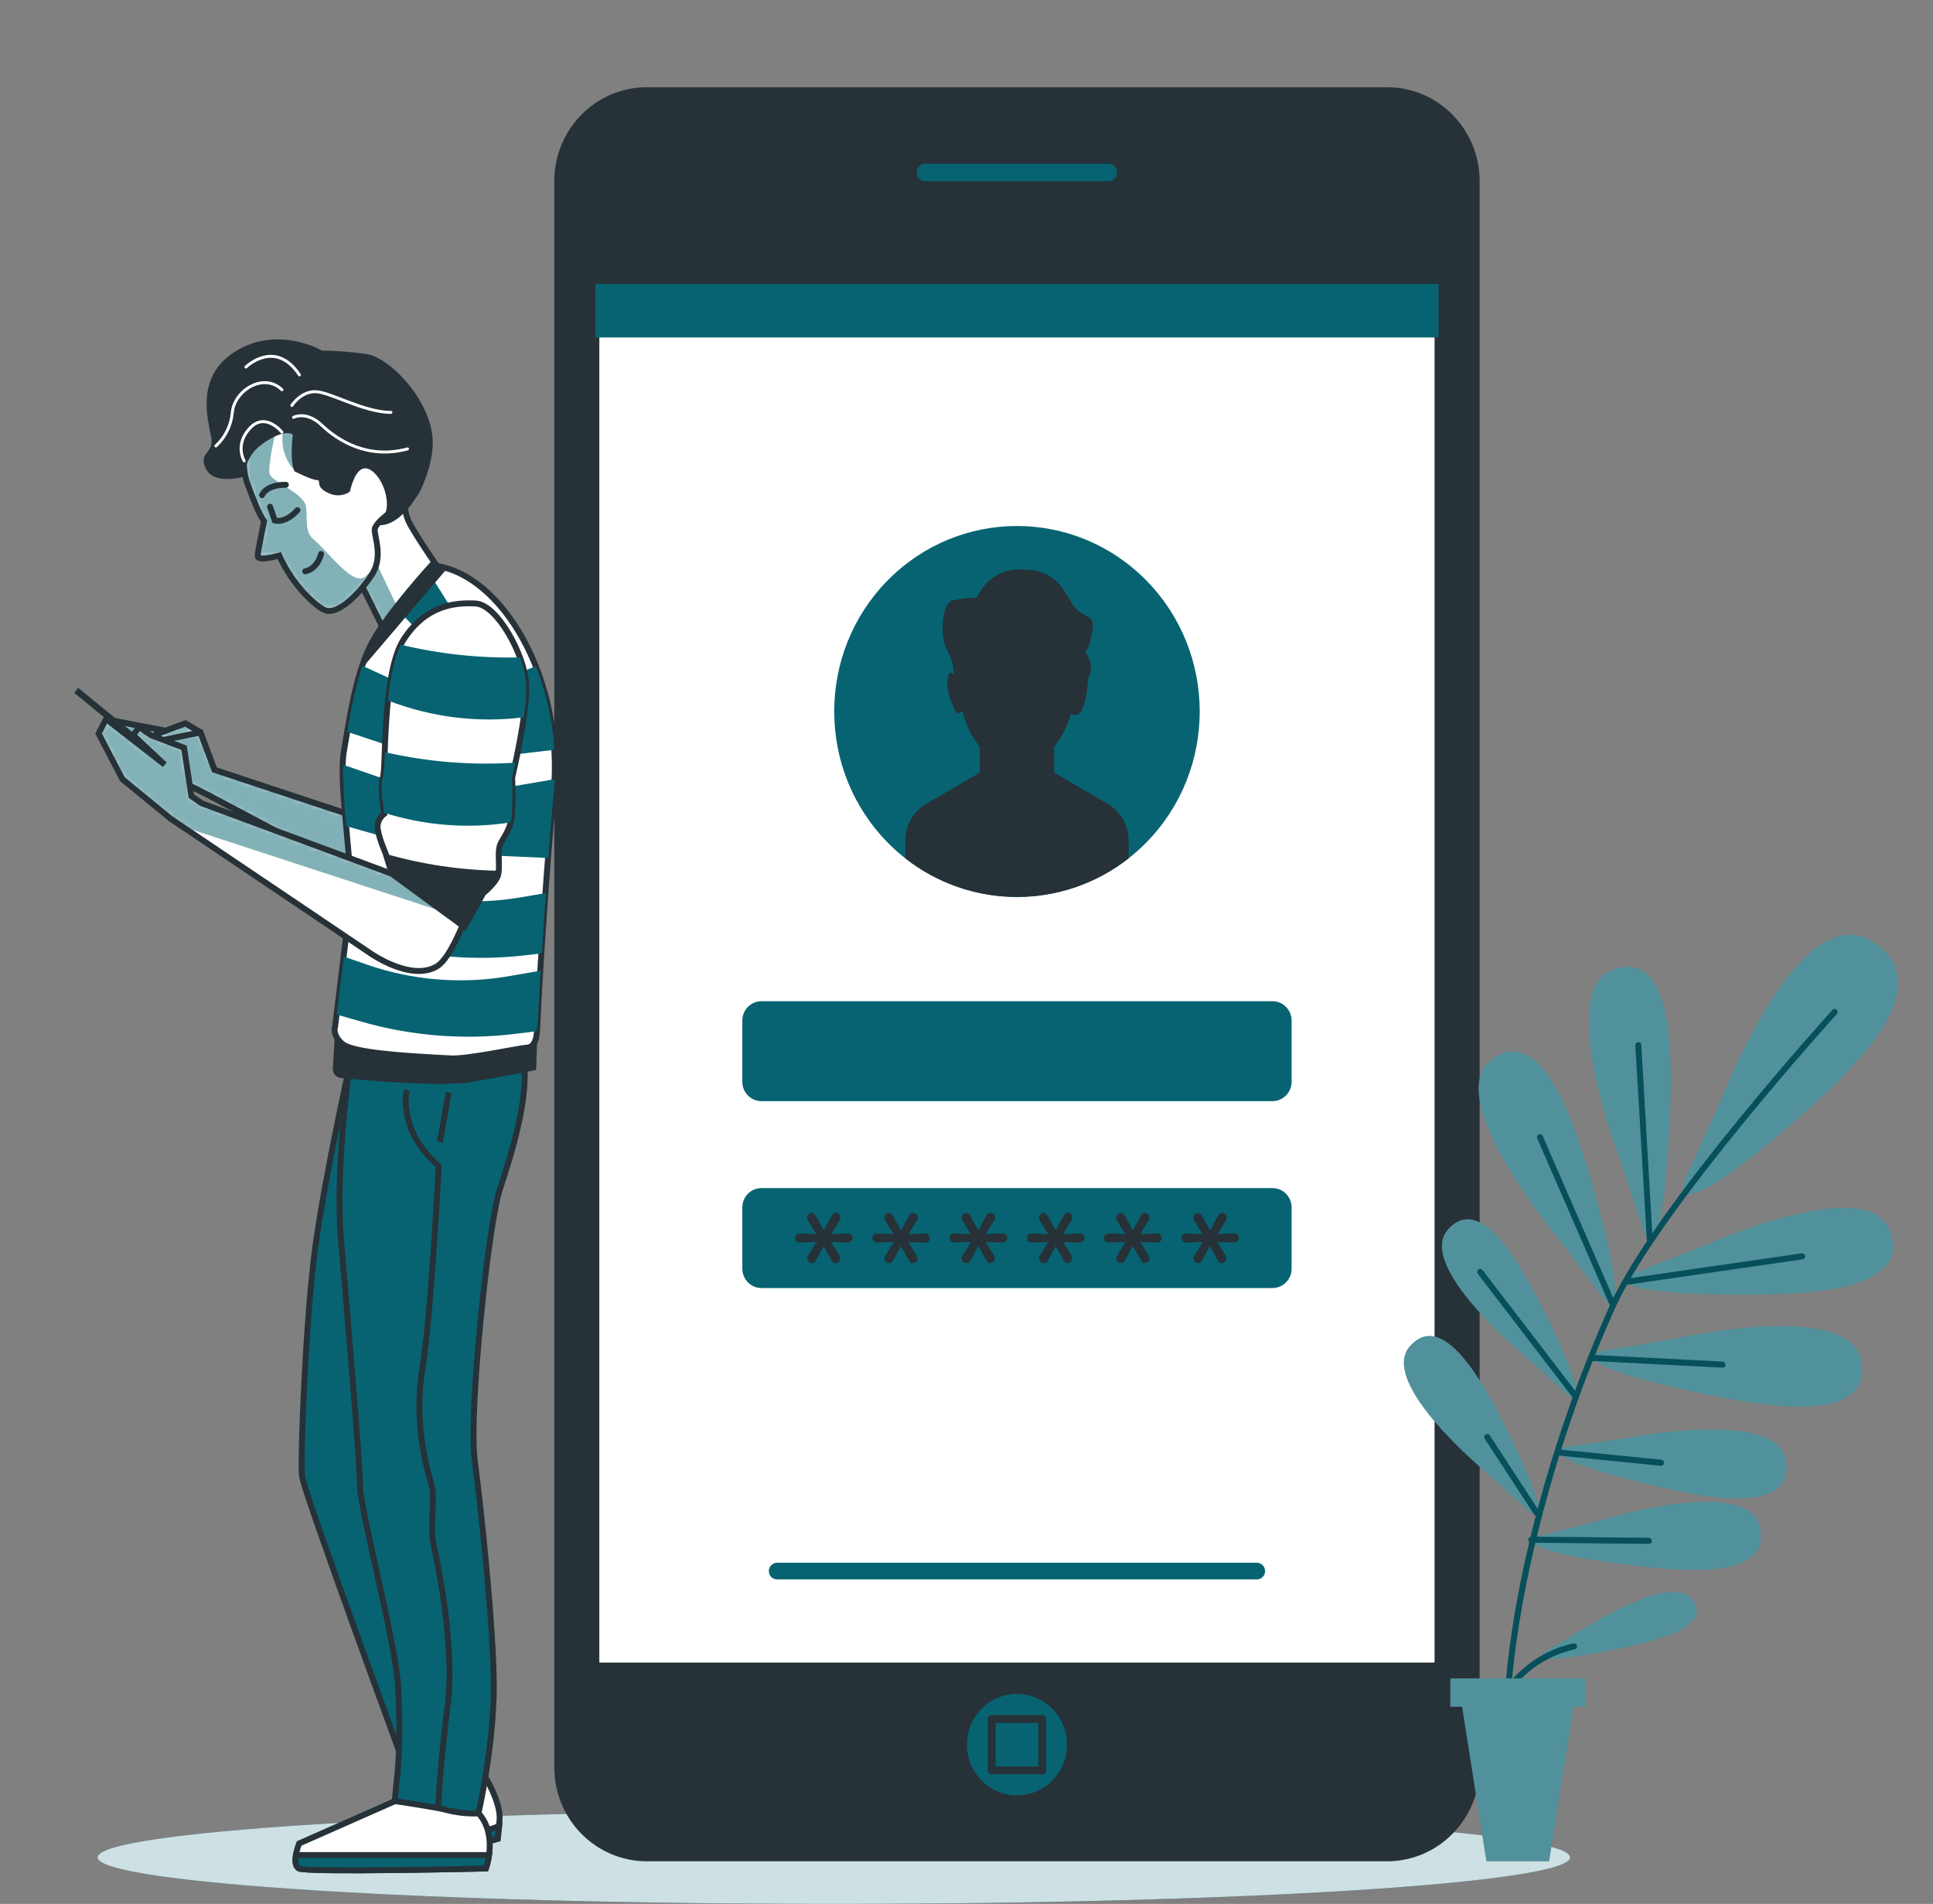 <svg width="328" height="323" viewBox="0 0 328 323" fill="none" xmlns="http://www.w3.org/2000/svg">
<rect x="0" y="0" width="328" height="323" fill="#808080" stroke="none"/>
<path d="M141.493 323C210.488 323 266.419 319.464 266.419 315.103C266.419 310.741 210.488 307.205 141.493 307.205C72.499 307.205 16.567 310.741 16.567 315.103C16.567 319.464 72.499 323 141.493 323Z" fill="#076372"/>
<path opacity="0.8" d="M141.493 323C210.488 323 266.419 319.464 266.419 315.103C266.419 310.741 210.488 307.205 141.493 307.205C72.499 307.205 16.567 310.741 16.567 315.103C16.567 319.464 72.499 323 141.493 323Z" fill="white"/>
<path d="M235.369 14.797H109.757C101.084 14.797 94.054 21.931 94.054 30.732V299.833C94.054 308.633 101.084 315.767 109.757 315.767H235.369C244.042 315.767 251.072 308.633 251.072 299.833V30.732C251.072 21.931 244.042 14.797 235.369 14.797Z" fill="#263238"/>
<path d="M244.09 47.847H101.028V282.718H244.09V47.847Z" fill="white" stroke="#263238" stroke-width="1.337" stroke-miterlimit="10"/>
<path d="M194.49 142.953C206.6 130.664 206.6 110.741 194.49 98.452C182.38 86.164 162.746 86.164 150.636 98.452C138.526 110.741 138.526 130.664 150.636 142.953C162.746 155.241 182.38 155.241 194.49 142.953Z" fill="#076372"/>
<path d="M213.274 267.948H131.86C131.677 267.949 131.495 267.913 131.325 267.843C131.156 267.773 131.002 267.669 130.872 267.538C130.742 267.407 130.639 267.251 130.568 267.079C130.498 266.907 130.462 266.723 130.462 266.537C130.461 266.351 130.496 266.166 130.566 265.993C130.636 265.821 130.739 265.664 130.869 265.532C130.999 265.4 131.153 265.295 131.324 265.225C131.494 265.154 131.676 265.118 131.86 265.119H213.274C213.458 265.119 213.639 265.155 213.808 265.227C213.977 265.298 214.131 265.403 214.26 265.535C214.389 265.667 214.491 265.823 214.561 265.995C214.63 266.167 214.665 266.352 214.664 266.537C214.664 266.912 214.518 267.27 214.257 267.535C213.997 267.799 213.643 267.948 213.274 267.948Z" fill="#076372"/>
<path d="M215.925 169.858H129.201C127.411 169.858 125.96 171.33 125.96 173.147V183.521C125.96 185.337 127.411 186.809 129.201 186.809H215.925C217.715 186.809 219.166 185.337 219.166 183.521V173.147C219.166 171.33 217.715 169.858 215.925 169.858Z" fill="#076372"/>
<path d="M215.925 201.562H129.201C127.411 201.562 125.96 203.035 125.96 204.851V215.225C125.96 217.041 127.411 218.514 129.201 218.514H215.925C217.715 218.514 219.166 217.041 219.166 215.225V204.851C219.166 203.035 217.715 201.562 215.925 201.562Z" fill="#076372"/>
<path d="M188.003 136.399L178.879 131.068V126.665C180.2 125.043 181.157 123.148 181.683 121.113C181.997 121.226 182.328 121.284 182.661 121.285C183.792 121.285 184.512 117.726 184.633 115.183C185.95 112.354 184.156 110.698 184.156 110.698C184.156 110.698 184.9 109.943 185.393 106.917C185.886 103.891 183.655 105.154 181.917 102.382C180.18 99.61 178.935 96.592 173.23 96.592C171.658 96.54 170.106 96.969 168.777 97.823C167.448 98.677 166.404 99.917 165.778 101.382C164.358 101.387 162.943 101.555 161.56 101.882C159.814 102.382 159.321 108.18 160.808 110.452C161.474 111.693 161.829 113.081 161.843 114.495C161.447 114.003 161.035 113.871 160.808 114.987C160.315 117.504 162.303 121.031 162.303 121.031L163.33 120.735C163.847 122.911 164.844 124.938 166.247 126.665V131.068L157.123 136.399C156.057 137.023 155.172 137.921 154.557 139.002C153.941 140.083 153.617 141.309 153.616 142.558V145.608C159.042 149.862 165.706 152.17 172.563 152.17C179.42 152.17 186.084 149.862 191.51 145.608V142.558C191.511 141.309 191.187 140.082 190.571 139.001C189.956 137.919 189.07 137.022 188.003 136.399Z" fill="#263238"/>
<path d="M137.768 214.298C137.558 214.295 137.358 214.21 137.21 214.061C137.13 213.988 137.067 213.9 137.024 213.801C136.981 213.702 136.959 213.595 136.959 213.487C136.962 213.339 137.004 213.194 137.081 213.068L138.535 210.706L135.699 210.797C135.592 210.803 135.485 210.787 135.384 210.749C135.284 210.711 135.193 210.652 135.117 210.575C134.985 210.425 134.912 210.231 134.912 210.03C134.912 209.829 134.985 209.635 135.117 209.485C135.191 209.405 135.282 209.344 135.382 209.304C135.483 209.264 135.591 209.248 135.699 209.255L138.495 209.362L137.056 207.008C136.978 206.88 136.936 206.732 136.935 206.581C136.934 206.473 136.956 206.366 136.999 206.267C137.043 206.168 137.106 206.08 137.186 206.007C137.334 205.858 137.534 205.773 137.743 205.77C137.881 205.771 138.016 205.811 138.132 205.887C138.247 205.962 138.34 206.069 138.398 206.196L139.78 208.73L141.146 206.212C141.21 206.078 141.31 205.964 141.434 205.883C141.558 205.802 141.701 205.757 141.849 205.753C141.951 205.754 142.052 205.776 142.145 205.818C142.238 205.861 142.322 205.922 142.39 205.999C142.539 206.155 142.62 206.365 142.617 206.581C142.616 206.722 142.58 206.861 142.511 206.983L141.049 209.362L143.885 209.255C143.993 209.248 144.101 209.264 144.201 209.304C144.302 209.344 144.393 209.405 144.467 209.485C144.605 209.63 144.681 209.824 144.677 210.026C144.677 210.229 144.602 210.425 144.467 210.575C144.391 210.652 144.3 210.711 144.2 210.749C144.099 210.787 143.992 210.803 143.885 210.797L141.033 210.706L142.455 213.044C142.535 213.174 142.577 213.325 142.576 213.478C142.576 213.696 142.491 213.904 142.339 214.058C142.188 214.212 141.982 214.298 141.768 214.298C141.629 214.297 141.494 214.254 141.38 214.175C141.265 214.096 141.175 213.985 141.121 213.856L139.772 211.395L138.43 213.856C138.371 213.984 138.277 214.094 138.16 214.172C138.043 214.25 137.907 214.294 137.768 214.298Z" fill="#263238"/>
<path d="M150.876 214.298C150.667 214.295 150.467 214.21 150.318 214.061C150.239 213.988 150.175 213.9 150.132 213.801C150.089 213.702 150.067 213.595 150.068 213.487C150.07 213.339 150.112 213.194 150.189 213.068L151.644 210.706L148.815 210.797C148.707 210.802 148.599 210.785 148.498 210.747C148.397 210.709 148.304 210.65 148.225 210.575C148.118 210.463 148.046 210.321 148.02 210.166C147.994 210.012 148.014 209.854 148.077 209.711C148.141 209.569 148.245 209.449 148.377 209.368C148.508 209.286 148.661 209.247 148.815 209.255L151.603 209.362L150.165 207.008C150.086 206.88 150.045 206.732 150.044 206.581C150.043 206.473 150.065 206.366 150.108 206.267C150.151 206.168 150.215 206.08 150.294 206.007C150.443 205.858 150.642 205.773 150.852 205.77C150.989 205.771 151.124 205.811 151.24 205.887C151.356 205.962 151.448 206.069 151.506 206.196L152.888 208.73L154.254 206.212C154.319 206.078 154.419 205.964 154.543 205.883C154.666 205.802 154.81 205.757 154.957 205.753C155.059 205.753 155.161 205.774 155.254 205.817C155.347 205.859 155.431 205.921 155.499 205.999C155.574 206.076 155.633 206.167 155.673 206.267C155.713 206.367 155.734 206.474 155.733 206.581C155.73 206.723 155.691 206.862 155.62 206.983L154.157 209.362L157.002 209.271C157.108 209.264 157.215 209.281 157.314 209.321C157.413 209.36 157.503 209.422 157.576 209.501C157.713 209.646 157.789 209.841 157.786 210.042C157.785 210.245 157.71 210.441 157.576 210.592C157.501 210.668 157.411 210.727 157.312 210.765C157.213 210.803 157.107 210.82 157.002 210.813L154.141 210.723L155.563 213.06C155.643 213.191 155.685 213.341 155.685 213.495C155.685 213.712 155.599 213.921 155.448 214.075C155.296 214.228 155.091 214.315 154.876 214.315C154.738 214.313 154.603 214.27 154.488 214.191C154.373 214.113 154.283 214.002 154.23 213.872L152.88 211.412L151.539 213.872C151.477 213.998 151.383 214.104 151.266 214.179C151.149 214.254 151.014 214.295 150.876 214.298Z" fill="#263238"/>
<path d="M163.992 214.298C163.78 214.298 163.577 214.212 163.427 214.061C163.347 213.988 163.284 213.9 163.241 213.801C163.197 213.702 163.175 213.595 163.176 213.487C163.179 213.339 163.221 213.194 163.297 213.068L164.752 210.706L161.924 210.797C161.771 210.803 161.621 210.763 161.491 210.682C161.361 210.601 161.258 210.482 161.194 210.342C161.131 210.201 161.111 210.044 161.135 209.892C161.16 209.739 161.229 209.597 161.334 209.485C161.41 209.406 161.502 209.344 161.604 209.305C161.706 209.265 161.815 209.248 161.924 209.255L164.712 209.362L163.273 207.008C163.195 206.88 163.153 206.732 163.152 206.581C163.155 206.474 163.178 206.368 163.221 206.269C163.264 206.171 163.326 206.082 163.402 206.007C163.553 205.856 163.756 205.771 163.968 205.77C164.105 205.772 164.237 205.813 164.352 205.889C164.466 205.964 164.557 206.071 164.615 206.196L165.997 208.73L167.363 206.212C167.427 206.078 167.527 205.964 167.651 205.883C167.775 205.802 167.918 205.757 168.066 205.753C168.168 205.753 168.269 205.774 168.363 205.817C168.456 205.859 168.539 205.921 168.607 205.999C168.682 206.076 168.741 206.167 168.781 206.267C168.822 206.367 168.842 206.474 168.841 206.581C168.839 206.723 168.8 206.862 168.728 206.983L167.266 209.362L170.11 209.255C170.215 209.244 170.32 209.257 170.42 209.291C170.52 209.325 170.611 209.381 170.687 209.454C170.764 209.527 170.824 209.616 170.864 209.714C170.904 209.813 170.922 209.919 170.918 210.026C170.92 210.228 170.848 210.424 170.716 210.575C170.64 210.652 170.549 210.711 170.449 210.749C170.348 210.787 170.241 210.803 170.135 210.797L167.282 210.706L168.696 213.044C168.776 213.174 168.818 213.325 168.817 213.478C168.815 213.586 168.791 213.692 168.748 213.791C168.705 213.889 168.644 213.978 168.567 214.052C168.496 214.129 168.411 214.191 168.317 214.233C168.222 214.275 168.12 214.297 168.017 214.298C167.88 214.296 167.746 214.253 167.632 214.174C167.519 214.095 167.431 213.985 167.379 213.856L166.021 211.395L164.679 213.856C164.619 213.989 164.522 214.101 164.4 214.18C164.278 214.258 164.137 214.299 163.992 214.298Z" fill="#263238"/>
<path d="M177.101 214.298C176.889 214.298 176.686 214.212 176.535 214.061C176.383 213.909 176.296 213.703 176.293 213.487C176.29 213.339 176.329 213.194 176.406 213.068L177.861 210.706L175.032 210.797C174.924 210.802 174.816 210.785 174.715 210.747C174.614 210.709 174.521 210.65 174.442 210.575C174.31 210.425 174.237 210.231 174.237 210.03C174.237 209.829 174.31 209.635 174.442 209.485C174.52 209.408 174.613 209.348 174.714 209.309C174.815 209.269 174.923 209.251 175.032 209.255L177.828 209.362L176.398 207.008C176.32 206.88 176.278 206.732 176.277 206.581C176.279 206.474 176.303 206.368 176.346 206.269C176.389 206.171 176.45 206.082 176.527 206.007C176.678 205.856 176.881 205.771 177.093 205.77C177.23 205.771 177.365 205.811 177.481 205.887C177.597 205.962 177.689 206.069 177.747 206.196L179.121 208.73L180.487 206.212C180.552 206.078 180.652 205.964 180.776 205.883C180.899 205.802 181.043 205.757 181.19 205.753C181.292 205.753 181.394 205.774 181.487 205.817C181.58 205.859 181.664 205.921 181.732 205.999C181.807 206.076 181.866 206.167 181.906 206.267C181.946 206.367 181.967 206.474 181.966 206.581C181.963 206.723 181.924 206.862 181.853 206.983L180.39 209.362L183.235 209.255C183.339 209.244 183.445 209.257 183.545 209.291C183.644 209.325 183.735 209.381 183.812 209.454C183.888 209.527 183.949 209.616 183.989 209.714C184.028 209.813 184.047 209.919 184.043 210.026C184.045 210.228 183.973 210.424 183.841 210.575C183.765 210.652 183.674 210.711 183.573 210.749C183.473 210.787 183.366 210.803 183.259 210.797L180.406 210.706L181.821 213.044C181.9 213.174 181.942 213.325 181.942 213.478C181.943 213.587 181.921 213.694 181.877 213.793C181.834 213.892 181.771 213.98 181.691 214.052C181.621 214.129 181.536 214.191 181.441 214.233C181.347 214.275 181.245 214.297 181.142 214.298C181.004 214.296 180.871 214.253 180.757 214.174C180.644 214.095 180.555 213.985 180.503 213.856L179.146 211.395L177.804 213.856C177.742 213.991 177.643 214.105 177.518 214.184C177.393 214.263 177.248 214.303 177.101 214.298Z" fill="#263238"/>
<path d="M190.209 214.298C189.997 214.298 189.794 214.212 189.644 214.061C189.519 213.932 189.439 213.765 189.417 213.585C189.395 213.406 189.432 213.224 189.522 213.068L190.969 210.706L188.14 210.797C188.033 210.802 187.925 210.785 187.823 210.747C187.722 210.709 187.629 210.65 187.551 210.575C187.419 210.425 187.346 210.231 187.346 210.03C187.346 209.829 187.419 209.635 187.551 209.485C187.629 209.408 187.721 209.348 187.822 209.309C187.924 209.269 188.032 209.251 188.14 209.255L190.937 209.362L189.498 207.008C189.42 206.88 189.378 206.732 189.377 206.581C189.38 206.365 189.467 206.159 189.619 206.007C189.77 205.856 189.973 205.771 190.185 205.77C190.323 205.771 190.457 205.811 190.573 205.887C190.689 205.962 190.782 206.069 190.84 206.196L192.214 208.73L193.579 206.212C193.644 206.078 193.744 205.964 193.868 205.883C193.992 205.802 194.135 205.757 194.283 205.753C194.386 205.753 194.488 205.774 194.583 205.817C194.678 205.859 194.763 205.921 194.832 205.999C194.98 206.155 195.062 206.365 195.058 206.581C195.055 206.723 195.017 206.862 194.945 206.983L193.482 209.362L196.327 209.255C196.432 209.244 196.537 209.257 196.637 209.291C196.736 209.325 196.828 209.381 196.904 209.454C196.981 209.527 197.041 209.616 197.081 209.714C197.121 209.813 197.139 209.919 197.135 210.026C197.137 210.228 197.065 210.424 196.933 210.575C196.857 210.652 196.766 210.711 196.666 210.749C196.565 210.787 196.458 210.803 196.351 210.797L193.499 210.706L194.913 213.044C194.993 213.174 195.035 213.325 195.034 213.478C195.035 213.587 195.013 213.694 194.97 213.793C194.927 213.892 194.863 213.98 194.784 214.052C194.713 214.129 194.628 214.191 194.534 214.233C194.439 214.275 194.337 214.297 194.234 214.298C194.097 214.296 193.963 214.253 193.849 214.174C193.736 214.095 193.648 213.985 193.596 213.856L192.238 211.395L190.896 213.856C190.836 213.989 190.739 214.101 190.617 214.18C190.495 214.258 190.354 214.299 190.209 214.298Z" fill="#263238"/>
<path d="M203.318 214.298C203.109 214.295 202.909 214.21 202.76 214.061C202.681 213.988 202.617 213.9 202.574 213.801C202.531 213.702 202.509 213.595 202.51 213.487C202.512 213.339 202.554 213.194 202.631 213.068L204.077 210.706L201.249 210.797C201.145 210.805 201.04 210.791 200.942 210.755C200.844 210.72 200.753 210.664 200.677 210.592C200.601 210.519 200.541 210.432 200.5 210.334C200.46 210.237 200.439 210.132 200.441 210.026C200.44 209.925 200.459 209.826 200.497 209.733C200.534 209.64 200.589 209.556 200.659 209.485C200.733 209.405 200.824 209.344 200.925 209.304C201.025 209.264 201.133 209.248 201.241 209.255L204.037 209.362L202.598 207.008C202.52 206.88 202.478 206.732 202.477 206.581C202.48 206.365 202.567 206.159 202.72 206.007C202.87 205.856 203.073 205.771 203.285 205.77C203.423 205.771 203.558 205.811 203.674 205.887C203.79 205.962 203.882 206.069 203.94 206.196L205.314 208.73L206.688 206.212C206.752 206.079 206.85 205.966 206.973 205.885C207.095 205.805 207.237 205.759 207.383 205.753C207.486 205.753 207.589 205.774 207.683 205.817C207.778 205.859 207.863 205.921 207.932 205.999C208.081 206.155 208.162 206.365 208.159 206.581C208.158 206.722 208.122 206.861 208.054 206.983L206.591 209.362L209.427 209.255C209.535 209.248 209.643 209.264 209.744 209.304C209.844 209.344 209.935 209.405 210.009 209.485C210.147 209.63 210.223 209.824 210.219 210.026C210.219 210.229 210.144 210.425 210.009 210.575C209.933 210.652 209.842 210.711 209.742 210.749C209.641 210.787 209.534 210.803 209.427 210.797L206.575 210.706L207.989 213.044C208.069 213.174 208.111 213.325 208.11 213.478C208.107 213.695 208.02 213.901 207.868 214.052C207.72 214.205 207.52 214.293 207.31 214.298C207.173 214.296 207.039 214.253 206.925 214.174C206.812 214.095 206.724 213.985 206.672 213.856L205.314 211.395L203.972 213.856C203.914 213.984 203.822 214.093 203.707 214.171C203.591 214.249 203.457 214.293 203.318 214.298Z" fill="#263238"/>
<g style="mix-blend-mode:multiply">
<path d="M244.09 48.158H101.028V57.253H244.09V48.158Z" fill="#076372"/>
</g>
<path d="M188.116 31.404H157.002C156.44 31.404 155.902 31.178 155.505 30.775C155.108 30.372 154.885 29.825 154.885 29.255C154.885 28.686 155.108 28.139 155.505 27.736C155.902 27.333 156.44 27.107 157.002 27.107H188.116C188.678 27.107 189.216 27.333 189.613 27.736C190.011 28.139 190.234 28.686 190.234 29.255C190.234 29.825 190.011 30.372 189.613 30.775C189.216 31.178 188.678 31.404 188.116 31.404Z" fill="#076372" stroke="#263238" stroke-width="1.337" stroke-linecap="round" stroke-linejoin="round"/>
<path d="M181.045 295.987C181.046 294.283 180.55 292.617 179.618 291.2C178.686 289.782 177.361 288.677 175.81 288.025C174.259 287.372 172.552 287.201 170.906 287.533C169.259 287.865 167.746 288.685 166.559 289.89C165.371 291.094 164.563 292.629 164.236 294.301C163.909 295.972 164.078 297.704 164.721 299.277C165.364 300.851 166.453 302.196 167.85 303.141C169.246 304.087 170.888 304.591 172.567 304.589C174.815 304.587 176.97 303.68 178.559 302.067C180.149 300.454 181.043 298.267 181.045 295.987Z" fill="#076372"/>
<path d="M176.867 291.624H168.268V300.349H176.867V291.624Z" fill="#076372" stroke="#263238" stroke-width="1.337" stroke-linecap="round" stroke-linejoin="round"/>
<path d="M274.994 196.97C274.994 196.97 263.728 167.923 273.757 164.47C284.199 160.87 283.738 180.052 283.334 189.401C282.486 209.378 280.312 213.093 278.687 208.213L274.994 196.97ZM271.608 219.629C274.703 223.729 275.576 219.481 269.991 200.3C267.373 191.279 261.683 173.032 252.955 179.88C244.575 186.44 264.52 210.223 264.52 210.223L271.608 219.629ZM265.627 236.277C268.577 238.934 268.634 235.579 261.627 221.728C258.338 215.241 251.379 202.112 245.682 208.607C240.21 214.872 258.855 230.101 258.855 230.101L265.627 236.277ZM259.162 256.073C262.112 258.739 262.168 255.376 255.162 241.533C251.872 235.046 244.914 221.909 239.216 228.412C233.778 234.694 252.365 249.923 252.365 249.923L259.162 256.073ZM277.831 215.775C273.111 217.644 276.861 219.678 296.572 219.621C305.817 219.621 324.696 219.194 320.671 208.771C316.816 198.758 288.741 211.51 288.741 211.51L277.831 215.775ZM272.456 229.093C267.462 229.97 270.743 232.726 290.074 236.646C299.134 238.491 317.713 241.894 315.814 230.905C313.996 220.31 283.981 227.149 283.981 227.149L272.456 229.093ZM266.444 245.355C262.193 245.978 264.908 248.381 281.16 252.153C288.781 253.925 304.419 257.246 303.061 247.872C301.768 238.852 276.23 243.952 276.23 243.952L266.444 245.355ZM261.877 260.42C257.715 261.494 260.665 263.593 277.232 265.594C284.991 266.529 300.887 268.153 298.568 258.976C296.329 250.169 271.47 257.968 271.47 257.968L261.877 260.42ZM286.235 199.43C283.811 204.941 288.846 204.105 305.963 188.95C313.98 181.84 330.062 166.963 317.326 159.558C305.098 152.44 291.949 186.785 291.949 186.785L286.235 199.43ZM262.508 280.044C259.946 281.561 262.459 282.152 274.21 279.774C279.722 278.666 290.931 276.206 287.141 271.351C283.472 266.677 268.44 276.518 268.44 276.518L262.508 280.044Z" fill="#076372"/>
<path opacity="0.3" d="M274.994 196.97C274.994 196.97 263.728 167.923 273.757 164.47C284.199 160.87 283.738 180.052 283.334 189.401C282.486 209.378 280.312 213.093 278.687 208.213L274.994 196.97ZM271.608 219.629C274.703 223.729 275.576 219.481 269.991 200.3C267.373 191.279 261.683 173.032 252.955 179.88C244.575 186.44 264.52 210.223 264.52 210.223L271.608 219.629ZM265.627 236.277C268.577 238.934 268.634 235.579 261.627 221.728C258.338 215.241 251.379 202.112 245.682 208.607C240.21 214.872 258.855 230.101 258.855 230.101L265.627 236.277ZM259.162 256.073C262.112 258.739 262.168 255.376 255.162 241.533C251.872 235.046 244.914 221.909 239.216 228.412C233.778 234.694 252.365 249.923 252.365 249.923L259.162 256.073ZM277.831 215.775C273.111 217.644 276.861 219.678 296.572 219.621C305.817 219.621 324.696 219.194 320.671 208.771C316.816 198.758 288.741 211.51 288.741 211.51L277.831 215.775ZM272.456 229.093C267.462 229.97 270.743 232.726 290.074 236.646C299.134 238.491 317.713 241.894 315.814 230.905C313.996 220.31 283.981 227.149 283.981 227.149L272.456 229.093ZM266.444 245.355C262.193 245.978 264.908 248.381 281.16 252.153C288.781 253.925 304.419 257.246 303.061 247.872C301.768 238.852 276.23 243.952 276.23 243.952L266.444 245.355ZM261.877 260.42C257.715 261.494 260.665 263.593 277.232 265.594C284.991 266.529 300.887 268.153 298.568 258.976C296.329 250.169 271.47 257.968 271.47 257.968L261.877 260.42ZM286.235 199.43C283.811 204.941 288.846 204.105 305.963 188.95C313.98 181.84 330.062 166.963 317.326 159.558C305.098 152.44 291.949 186.785 291.949 186.785L286.235 199.43ZM262.508 280.044C259.946 281.561 262.459 282.152 274.21 279.774C279.722 278.666 290.931 276.206 287.141 271.351C283.472 266.677 268.44 276.518 268.44 276.518L262.508 280.044Z" fill="white"/>
<path d="M279.964 210.493L278 177.337L279.964 210.493ZM273.749 221.433L261.336 192.919L273.749 221.433ZM305.785 213.142L276.036 217.472L305.785 213.142ZM267.316 236.801L251.21 215.832L267.316 236.801ZM270.145 230.372L292.337 231.504L270.145 230.372ZM264.892 246.454L281.863 248.159L264.892 246.454ZM260.794 256.672L252.365 243.805L260.794 256.672ZM259.825 261.215L279.778 261.404L259.825 261.215ZM255.784 299.201C255.917 299.191 256.042 299.127 256.129 299.024C256.217 298.921 256.261 298.788 256.252 298.652C254.984 279.314 262.354 247.643 274.178 221.646C281.734 205.031 311.353 172.376 311.668 172.048C311.764 171.951 311.817 171.82 311.817 171.683C311.817 171.546 311.764 171.415 311.668 171.318C311.622 171.27 311.566 171.233 311.505 171.207C311.444 171.181 311.379 171.168 311.313 171.168C311.247 171.168 311.181 171.181 311.12 171.207C311.059 171.233 311.004 171.27 310.957 171.318C310.658 171.646 280.918 204.425 273.297 221.187C261.255 247.815 253.982 278.912 255.275 298.717C255.285 298.848 255.342 298.97 255.437 299.06C255.531 299.149 255.655 299.2 255.784 299.201ZM279.956 211.002C280.09 210.993 280.215 210.932 280.304 210.83C280.393 210.729 280.439 210.596 280.433 210.46L278.501 177.288C278.498 177.221 278.482 177.154 278.453 177.093C278.425 177.032 278.384 176.978 278.335 176.933C278.285 176.888 278.227 176.853 278.164 176.831C278.101 176.809 278.034 176.8 277.968 176.804C277.834 176.813 277.709 176.874 277.62 176.976C277.531 177.077 277.484 177.21 277.491 177.346L279.455 210.501C279.461 210.632 279.517 210.755 279.61 210.845C279.703 210.935 279.827 210.985 279.956 210.985V211.002ZM273.927 221.901C274.048 221.845 274.143 221.743 274.191 221.618C274.24 221.492 274.238 221.352 274.186 221.228L261.764 192.714C261.711 192.59 261.611 192.493 261.486 192.443C261.362 192.394 261.224 192.397 261.101 192.451C260.979 192.506 260.883 192.607 260.835 192.733C260.786 192.859 260.789 193 260.843 193.124L273.256 221.638C273.295 221.73 273.359 221.808 273.441 221.863C273.523 221.918 273.619 221.948 273.717 221.95C273.801 221.954 273.884 221.937 273.959 221.901H273.927ZM276.077 217.964L305.809 213.651C305.881 213.649 305.952 213.632 306.016 213.601C306.081 213.57 306.139 213.525 306.186 213.47C306.232 213.414 306.267 213.349 306.287 213.279C306.307 213.209 306.313 213.136 306.303 213.064C306.293 212.992 306.269 212.922 306.231 212.86C306.192 212.799 306.142 212.746 306.082 212.705C306.023 212.664 305.955 212.637 305.885 212.625C305.814 212.612 305.741 212.615 305.672 212.634L275.939 216.947C275.806 216.956 275.682 217.018 275.595 217.119C275.507 217.221 275.462 217.354 275.471 217.488C275.479 217.623 275.54 217.749 275.64 217.838C275.74 217.928 275.871 217.973 276.004 217.964H276.077ZM267.599 237.211C267.705 237.127 267.773 237.004 267.79 236.869C267.807 236.734 267.77 236.598 267.688 236.49L251.573 215.479C251.491 215.371 251.369 215.3 251.235 215.282C251.101 215.264 250.965 215.301 250.858 215.385C250.751 215.469 250.681 215.592 250.663 215.728C250.646 215.864 250.683 216.002 250.765 216.111L266.912 237.154C266.959 237.215 267.019 237.265 267.088 237.299C267.156 237.333 267.232 237.351 267.308 237.351C267.429 237.345 267.543 237.295 267.631 237.211H267.599ZM292.781 231.528C292.786 231.393 292.737 231.261 292.647 231.161C292.556 231.061 292.43 231.002 292.297 230.995L270.145 229.855C270.02 229.864 269.903 229.919 269.816 230.009C269.729 230.1 269.677 230.219 269.671 230.346C269.665 230.472 269.705 230.597 269.784 230.695C269.862 230.794 269.973 230.86 270.096 230.88L292.289 232.02C292.422 232.025 292.552 231.976 292.651 231.884C292.749 231.791 292.808 231.664 292.814 231.528H292.781ZM282.332 248.209C282.34 248.141 282.334 248.073 282.316 248.008C282.297 247.942 282.266 247.882 282.223 247.829C282.181 247.776 282.129 247.732 282.07 247.7C282.011 247.669 281.946 247.649 281.879 247.643L264.908 245.945C264.842 245.938 264.776 245.945 264.712 245.964C264.649 245.984 264.59 246.016 264.539 246.059C264.488 246.101 264.445 246.154 264.414 246.213C264.383 246.273 264.364 246.338 264.358 246.405C264.347 246.539 264.388 246.673 264.473 246.777C264.557 246.881 264.679 246.948 264.811 246.962L281.782 248.668H281.831C281.961 248.677 282.09 248.634 282.19 248.548C282.289 248.463 282.352 248.341 282.364 248.209H282.332ZM261.037 257.098C261.149 257.023 261.227 256.906 261.255 256.772C261.282 256.638 261.256 256.499 261.182 256.385L252.794 243.518C252.717 243.407 252.601 243.331 252.47 243.305C252.339 243.279 252.203 243.305 252.09 243.378C251.978 243.454 251.9 243.571 251.873 243.705C251.845 243.838 251.871 243.978 251.945 244.092L260.334 256.959C260.382 257.029 260.446 257.087 260.52 257.127C260.595 257.167 260.678 257.188 260.762 257.189C260.872 257.195 260.98 257.163 261.069 257.098H261.037ZM280.287 261.404C280.285 261.269 280.232 261.14 280.139 261.044C280.045 260.947 279.919 260.891 279.786 260.887L259.833 260.699C259.7 260.699 259.572 260.752 259.478 260.847C259.384 260.943 259.332 261.072 259.332 261.207C259.329 261.275 259.341 261.342 259.365 261.405C259.389 261.469 259.426 261.526 259.473 261.574C259.52 261.623 259.576 261.661 259.638 261.686C259.7 261.712 259.766 261.725 259.833 261.724L279.786 261.912C279.854 261.916 279.923 261.905 279.987 261.881C280.051 261.857 280.109 261.82 280.159 261.773C280.209 261.725 280.249 261.668 280.276 261.605C280.304 261.541 280.319 261.473 280.32 261.404H280.287ZM253.513 291.681C253.553 291.591 256.956 282.078 267.187 279.806C267.319 279.777 267.434 279.696 267.506 279.58C267.579 279.465 267.604 279.325 267.575 279.191C267.542 279.06 267.461 278.947 267.348 278.875C267.235 278.803 267.099 278.779 266.969 278.806C256.18 281.201 252.6 291.246 252.559 291.345C252.518 291.474 252.527 291.615 252.586 291.738C252.645 291.86 252.748 291.954 252.874 292.001H253.036C253.143 292.01 253.251 291.984 253.343 291.927C253.435 291.869 253.505 291.783 253.545 291.681H253.513ZM255.784 299.201C255.917 299.191 256.042 299.127 256.129 299.024C256.217 298.921 256.261 298.788 256.252 298.652C254.984 279.314 262.354 247.643 274.178 221.646C281.734 205.031 311.353 172.376 311.668 172.048C311.764 171.951 311.817 171.82 311.817 171.683C311.817 171.546 311.764 171.415 311.668 171.318C311.622 171.27 311.566 171.233 311.505 171.207C311.444 171.181 311.379 171.168 311.313 171.168C311.247 171.168 311.181 171.181 311.12 171.207C311.059 171.233 311.004 171.27 310.957 171.318C310.658 171.646 280.918 204.425 273.297 221.187C261.255 247.815 253.982 278.912 255.275 298.717C255.285 298.848 255.342 298.97 255.437 299.06C255.531 299.149 255.655 299.2 255.784 299.201ZM279.956 211.002C280.09 210.993 280.215 210.932 280.304 210.83C280.393 210.729 280.439 210.596 280.433 210.46L278.501 177.288C278.498 177.221 278.482 177.154 278.453 177.093C278.425 177.032 278.384 176.978 278.335 176.933C278.285 176.888 278.227 176.853 278.164 176.831C278.101 176.809 278.034 176.8 277.968 176.804C277.834 176.813 277.709 176.874 277.62 176.976C277.531 177.077 277.484 177.21 277.491 177.346L279.455 210.501C279.461 210.632 279.517 210.755 279.61 210.845C279.703 210.935 279.827 210.985 279.956 210.985V211.002ZM273.927 221.901C274.048 221.845 274.143 221.743 274.191 221.618C274.24 221.492 274.238 221.352 274.186 221.228L261.764 192.714C261.711 192.59 261.611 192.493 261.486 192.443C261.362 192.394 261.224 192.397 261.101 192.451C260.979 192.506 260.883 192.607 260.835 192.733C260.786 192.859 260.789 193 260.843 193.124L273.256 221.638C273.295 221.73 273.359 221.808 273.441 221.863C273.523 221.918 273.619 221.948 273.717 221.95C273.801 221.954 273.884 221.937 273.959 221.901H273.927ZM276.077 217.964L305.809 213.651C305.881 213.649 305.952 213.632 306.016 213.601C306.081 213.57 306.139 213.525 306.186 213.47C306.232 213.414 306.267 213.349 306.287 213.279C306.307 213.209 306.313 213.136 306.303 213.064C306.293 212.992 306.269 212.922 306.231 212.86C306.192 212.799 306.142 212.746 306.082 212.705C306.023 212.664 305.955 212.637 305.885 212.625C305.814 212.612 305.741 212.615 305.672 212.634L275.939 216.947C275.806 216.956 275.682 217.018 275.595 217.119C275.507 217.221 275.462 217.354 275.471 217.488C275.479 217.623 275.54 217.749 275.64 217.838C275.74 217.928 275.871 217.973 276.004 217.964H276.077ZM267.599 237.211C267.705 237.127 267.773 237.004 267.79 236.869C267.807 236.734 267.77 236.598 267.688 236.49L251.573 215.479C251.532 215.425 251.481 215.38 251.423 215.346C251.365 215.313 251.301 215.291 251.235 215.282C251.168 215.273 251.101 215.278 251.036 215.295C250.972 215.313 250.911 215.344 250.858 215.385C250.805 215.426 250.76 215.478 250.727 215.537C250.694 215.596 250.672 215.661 250.663 215.728C250.655 215.796 250.659 215.864 250.677 215.93C250.694 215.995 250.724 216.057 250.765 216.111L266.912 237.154C266.959 237.215 267.019 237.265 267.088 237.299C267.156 237.333 267.232 237.351 267.308 237.351C267.429 237.345 267.543 237.295 267.631 237.211H267.599ZM292.781 231.528C292.786 231.393 292.737 231.261 292.647 231.161C292.556 231.061 292.43 231.002 292.297 230.995L270.145 229.855C270.02 229.864 269.903 229.919 269.816 230.009C269.729 230.1 269.677 230.219 269.671 230.346C269.665 230.472 269.705 230.597 269.784 230.695C269.862 230.794 269.973 230.86 270.096 230.88L292.289 232.02C292.422 232.025 292.552 231.976 292.651 231.884C292.749 231.791 292.808 231.664 292.814 231.528H292.781ZM282.332 248.209C282.34 248.141 282.334 248.073 282.316 248.008C282.297 247.942 282.266 247.882 282.223 247.829C282.181 247.776 282.129 247.732 282.07 247.7C282.011 247.669 281.946 247.649 281.879 247.643L264.908 245.945C264.842 245.938 264.776 245.945 264.712 245.964C264.649 245.984 264.59 246.016 264.539 246.059C264.488 246.101 264.445 246.154 264.414 246.213C264.383 246.273 264.364 246.338 264.358 246.405C264.347 246.539 264.388 246.673 264.473 246.777C264.557 246.881 264.679 246.948 264.811 246.962L281.782 248.668H281.831C281.961 248.677 282.09 248.634 282.19 248.548C282.289 248.463 282.352 248.341 282.364 248.209H282.332ZM261.037 257.098C261.149 257.023 261.227 256.906 261.255 256.772C261.282 256.638 261.256 256.499 261.182 256.385L252.794 243.518C252.717 243.407 252.601 243.331 252.47 243.305C252.339 243.279 252.203 243.305 252.09 243.378C251.978 243.454 251.9 243.571 251.873 243.705C251.845 243.838 251.871 243.978 251.945 244.092L260.334 256.959C260.382 257.029 260.446 257.087 260.52 257.127C260.595 257.167 260.678 257.188 260.762 257.189C260.872 257.195 260.98 257.163 261.069 257.098H261.037ZM280.287 261.404C280.285 261.269 280.232 261.14 280.139 261.044C280.045 260.947 279.919 260.891 279.786 260.887L259.833 260.699C259.7 260.699 259.572 260.752 259.478 260.847C259.384 260.943 259.332 261.072 259.332 261.207C259.329 261.275 259.341 261.342 259.365 261.405C259.389 261.469 259.426 261.526 259.473 261.574C259.52 261.623 259.576 261.661 259.638 261.686C259.7 261.712 259.766 261.725 259.833 261.724L279.786 261.912C279.854 261.916 279.923 261.905 279.987 261.881C280.051 261.857 280.109 261.82 280.159 261.773C280.209 261.725 280.249 261.668 280.276 261.605C280.304 261.541 280.319 261.473 280.32 261.404H280.287ZM253.513 291.681C253.553 291.591 256.956 282.078 267.187 279.806C267.319 279.777 267.434 279.696 267.506 279.58C267.579 279.465 267.604 279.325 267.575 279.191C267.542 279.06 267.461 278.947 267.348 278.875C267.235 278.803 267.099 278.779 266.969 278.806C256.18 281.201 252.6 291.246 252.559 291.345C252.518 291.474 252.527 291.615 252.586 291.738C252.645 291.86 252.748 291.954 252.874 292.001H253.036C253.143 292.01 253.251 291.984 253.343 291.927C253.435 291.869 253.505 291.783 253.545 291.681H253.513Z" fill="#076372"/>
<path opacity="0.2" d="M279.964 210.493L278 177.337L279.964 210.493ZM273.749 221.433L261.336 192.919L273.749 221.433ZM305.785 213.142L276.036 217.472L305.785 213.142ZM267.316 236.801L251.21 215.832L267.316 236.801ZM270.145 230.372L292.337 231.504L270.145 230.372ZM264.892 246.454L281.863 248.159L264.892 246.454ZM260.794 256.672L252.365 243.805L260.794 256.672ZM259.825 261.215L279.778 261.404L259.825 261.215ZM255.784 299.201C255.917 299.191 256.042 299.127 256.129 299.024C256.217 298.921 256.261 298.788 256.252 298.652C254.984 279.314 262.354 247.643 274.178 221.646C281.734 205.031 311.353 172.376 311.668 172.048C311.764 171.951 311.817 171.82 311.817 171.683C311.817 171.546 311.764 171.415 311.668 171.318C311.622 171.27 311.566 171.233 311.505 171.207C311.444 171.181 311.379 171.168 311.313 171.168C311.247 171.168 311.181 171.181 311.12 171.207C311.059 171.233 311.004 171.27 310.957 171.318C310.658 171.646 280.918 204.425 273.297 221.187C261.255 247.815 253.982 278.912 255.275 298.717C255.285 298.848 255.342 298.97 255.437 299.06C255.531 299.149 255.655 299.2 255.784 299.201ZM279.956 211.002C280.09 210.993 280.215 210.932 280.304 210.83C280.393 210.729 280.439 210.596 280.433 210.46L278.501 177.288C278.498 177.221 278.482 177.154 278.453 177.093C278.425 177.032 278.384 176.978 278.335 176.933C278.285 176.888 278.227 176.853 278.164 176.831C278.101 176.809 278.034 176.8 277.968 176.804C277.834 176.813 277.709 176.874 277.62 176.976C277.531 177.077 277.484 177.21 277.491 177.346L279.455 210.501C279.461 210.632 279.517 210.755 279.61 210.845C279.703 210.935 279.827 210.985 279.956 210.985V211.002ZM273.927 221.901C274.048 221.845 274.143 221.743 274.191 221.618C274.24 221.492 274.238 221.352 274.186 221.228L261.764 192.714C261.711 192.59 261.611 192.493 261.486 192.443C261.362 192.394 261.224 192.397 261.101 192.451C260.979 192.506 260.883 192.607 260.835 192.733C260.786 192.859 260.789 193 260.843 193.124L273.256 221.638C273.295 221.73 273.359 221.808 273.441 221.863C273.523 221.918 273.619 221.948 273.717 221.95C273.801 221.954 273.884 221.937 273.959 221.901H273.927ZM276.077 217.964L305.809 213.651C305.881 213.649 305.952 213.632 306.016 213.601C306.081 213.57 306.139 213.525 306.186 213.47C306.232 213.414 306.267 213.349 306.287 213.279C306.307 213.209 306.313 213.136 306.303 213.064C306.293 212.992 306.269 212.922 306.231 212.86C306.192 212.799 306.142 212.746 306.082 212.705C306.023 212.664 305.955 212.637 305.885 212.625C305.814 212.612 305.741 212.615 305.672 212.634L275.939 216.947C275.806 216.956 275.682 217.018 275.595 217.119C275.507 217.221 275.462 217.354 275.471 217.488C275.479 217.623 275.54 217.749 275.64 217.838C275.74 217.928 275.871 217.973 276.004 217.964H276.077ZM267.599 237.211C267.705 237.127 267.773 237.004 267.79 236.869C267.807 236.734 267.77 236.598 267.688 236.49L251.573 215.479C251.491 215.371 251.369 215.3 251.235 215.282C251.101 215.264 250.965 215.301 250.858 215.385C250.751 215.469 250.681 215.592 250.663 215.728C250.646 215.864 250.683 216.002 250.765 216.111L266.912 237.154C266.959 237.215 267.019 237.265 267.088 237.299C267.156 237.333 267.232 237.351 267.308 237.351C267.429 237.345 267.543 237.295 267.631 237.211H267.599ZM292.781 231.528C292.786 231.393 292.737 231.261 292.647 231.161C292.556 231.061 292.43 231.002 292.297 230.995L270.145 229.855C270.02 229.864 269.903 229.919 269.816 230.009C269.729 230.1 269.677 230.219 269.671 230.346C269.665 230.472 269.705 230.597 269.784 230.695C269.862 230.794 269.973 230.86 270.096 230.88L292.289 232.02C292.422 232.025 292.552 231.976 292.651 231.884C292.749 231.791 292.808 231.664 292.814 231.528H292.781ZM282.332 248.209C282.34 248.141 282.334 248.073 282.316 248.008C282.297 247.942 282.266 247.882 282.223 247.829C282.181 247.776 282.129 247.732 282.07 247.7C282.011 247.669 281.946 247.649 281.879 247.643L264.908 245.945C264.842 245.938 264.776 245.945 264.712 245.964C264.649 245.984 264.59 246.016 264.539 246.059C264.488 246.101 264.445 246.154 264.414 246.213C264.383 246.273 264.364 246.338 264.358 246.405C264.347 246.539 264.388 246.673 264.473 246.777C264.557 246.881 264.679 246.948 264.811 246.962L281.782 248.668H281.831C281.961 248.677 282.09 248.634 282.19 248.548C282.289 248.463 282.352 248.341 282.364 248.209H282.332ZM261.037 257.098C261.149 257.023 261.227 256.906 261.255 256.772C261.282 256.638 261.256 256.499 261.182 256.385L252.794 243.518C252.717 243.407 252.601 243.331 252.47 243.305C252.339 243.279 252.203 243.305 252.09 243.378C251.978 243.454 251.9 243.571 251.873 243.705C251.845 243.838 251.871 243.978 251.945 244.092L260.334 256.959C260.382 257.029 260.446 257.087 260.52 257.127C260.595 257.167 260.678 257.188 260.762 257.189C260.872 257.195 260.98 257.163 261.069 257.098H261.037ZM280.287 261.404C280.285 261.269 280.232 261.14 280.139 261.044C280.045 260.947 279.919 260.891 279.786 260.887L259.833 260.699C259.7 260.699 259.572 260.752 259.478 260.847C259.384 260.943 259.332 261.072 259.332 261.207C259.329 261.275 259.341 261.342 259.365 261.405C259.389 261.469 259.426 261.526 259.473 261.574C259.52 261.623 259.576 261.661 259.638 261.686C259.7 261.712 259.766 261.725 259.833 261.724L279.786 261.912C279.854 261.916 279.923 261.905 279.987 261.881C280.051 261.857 280.109 261.82 280.159 261.773C280.209 261.725 280.249 261.668 280.276 261.605C280.304 261.541 280.319 261.473 280.32 261.404H280.287ZM253.513 291.681C253.553 291.591 256.956 282.078 267.187 279.806C267.319 279.777 267.434 279.696 267.506 279.58C267.579 279.465 267.604 279.325 267.575 279.191C267.542 279.06 267.461 278.947 267.348 278.875C267.235 278.803 267.099 278.779 266.969 278.806C256.18 281.201 252.6 291.246 252.559 291.345C252.518 291.474 252.527 291.615 252.586 291.738C252.645 291.86 252.748 291.954 252.874 292.001H253.036C253.143 292.01 253.251 291.984 253.343 291.927C253.435 291.869 253.505 291.783 253.545 291.681H253.513ZM255.784 299.201C255.917 299.191 256.042 299.127 256.129 299.024C256.217 298.921 256.261 298.788 256.252 298.652C254.984 279.314 262.354 247.643 274.178 221.646C281.734 205.031 311.353 172.376 311.668 172.048C311.764 171.951 311.817 171.82 311.817 171.683C311.817 171.546 311.764 171.415 311.668 171.318C311.622 171.27 311.566 171.233 311.505 171.207C311.444 171.181 311.379 171.168 311.313 171.168C311.247 171.168 311.181 171.181 311.12 171.207C311.059 171.233 311.004 171.27 310.957 171.318C310.658 171.646 280.918 204.425 273.297 221.187C261.255 247.815 253.982 278.912 255.275 298.717C255.285 298.848 255.342 298.97 255.437 299.06C255.531 299.149 255.655 299.2 255.784 299.201ZM279.956 211.002C280.09 210.993 280.215 210.932 280.304 210.83C280.393 210.729 280.439 210.596 280.433 210.46L278.501 177.288C278.498 177.221 278.482 177.154 278.453 177.093C278.425 177.032 278.384 176.978 278.335 176.933C278.285 176.888 278.227 176.853 278.164 176.831C278.101 176.809 278.034 176.8 277.968 176.804C277.834 176.813 277.709 176.874 277.62 176.976C277.531 177.077 277.484 177.21 277.491 177.346L279.455 210.501C279.461 210.632 279.517 210.755 279.61 210.845C279.703 210.935 279.827 210.985 279.956 210.985V211.002ZM273.927 221.901C274.048 221.845 274.143 221.743 274.191 221.618C274.24 221.492 274.238 221.352 274.186 221.228L261.764 192.714C261.711 192.59 261.611 192.493 261.486 192.443C261.362 192.394 261.224 192.397 261.101 192.451C260.979 192.506 260.883 192.607 260.835 192.733C260.786 192.859 260.789 193 260.843 193.124L273.256 221.638C273.295 221.73 273.359 221.808 273.441 221.863C273.523 221.918 273.619 221.948 273.717 221.95C273.801 221.954 273.884 221.937 273.959 221.901H273.927ZM276.077 217.964L305.809 213.651C305.881 213.649 305.952 213.632 306.016 213.601C306.081 213.57 306.139 213.525 306.186 213.47C306.232 213.414 306.267 213.349 306.287 213.279C306.307 213.209 306.313 213.136 306.303 213.064C306.293 212.992 306.269 212.922 306.231 212.86C306.192 212.799 306.142 212.746 306.082 212.705C306.023 212.664 305.955 212.637 305.885 212.625C305.814 212.612 305.741 212.615 305.672 212.634L275.939 216.947C275.806 216.956 275.682 217.018 275.595 217.119C275.507 217.221 275.462 217.354 275.471 217.488C275.479 217.623 275.54 217.749 275.64 217.838C275.74 217.928 275.871 217.973 276.004 217.964H276.077ZM267.599 237.211C267.705 237.127 267.773 237.004 267.79 236.869C267.807 236.734 267.77 236.598 267.688 236.49L251.573 215.479C251.532 215.425 251.481 215.38 251.423 215.346C251.365 215.313 251.301 215.291 251.235 215.282C251.168 215.273 251.101 215.278 251.036 215.295C250.972 215.313 250.911 215.344 250.858 215.385C250.805 215.426 250.76 215.478 250.727 215.537C250.694 215.596 250.672 215.661 250.663 215.728C250.655 215.796 250.659 215.864 250.677 215.93C250.694 215.995 250.724 216.057 250.765 216.111L266.912 237.154C266.959 237.215 267.019 237.265 267.088 237.299C267.156 237.333 267.232 237.351 267.308 237.351C267.429 237.345 267.543 237.295 267.631 237.211H267.599ZM292.781 231.528C292.786 231.393 292.737 231.261 292.647 231.161C292.556 231.061 292.43 231.002 292.297 230.995L270.145 229.855C270.02 229.864 269.903 229.919 269.816 230.009C269.729 230.1 269.677 230.219 269.671 230.346C269.665 230.472 269.705 230.597 269.784 230.695C269.862 230.794 269.973 230.86 270.096 230.88L292.289 232.02C292.422 232.025 292.552 231.976 292.651 231.884C292.749 231.791 292.808 231.664 292.814 231.528H292.781ZM282.332 248.209C282.34 248.141 282.334 248.073 282.316 248.008C282.297 247.942 282.266 247.882 282.223 247.829C282.181 247.776 282.129 247.732 282.07 247.7C282.011 247.669 281.946 247.649 281.879 247.643L264.908 245.945C264.842 245.938 264.776 245.945 264.712 245.964C264.649 245.984 264.59 246.016 264.539 246.059C264.488 246.101 264.445 246.154 264.414 246.213C264.383 246.273 264.364 246.338 264.358 246.405C264.347 246.539 264.388 246.673 264.473 246.777C264.557 246.881 264.679 246.948 264.811 246.962L281.782 248.668H281.831C281.961 248.677 282.09 248.634 282.19 248.548C282.289 248.463 282.352 248.341 282.364 248.209H282.332ZM261.037 257.098C261.149 257.023 261.227 256.906 261.255 256.772C261.282 256.638 261.256 256.499 261.182 256.385L252.794 243.518C252.717 243.407 252.601 243.331 252.47 243.305C252.339 243.279 252.203 243.305 252.09 243.378C251.978 243.454 251.9 243.571 251.873 243.705C251.845 243.838 251.871 243.978 251.945 244.092L260.334 256.959C260.382 257.029 260.446 257.087 260.52 257.127C260.595 257.167 260.678 257.188 260.762 257.189C260.872 257.195 260.98 257.163 261.069 257.098H261.037ZM280.287 261.404C280.285 261.269 280.232 261.14 280.139 261.044C280.045 260.947 279.919 260.891 279.786 260.887L259.833 260.699C259.7 260.699 259.572 260.752 259.478 260.847C259.384 260.943 259.332 261.072 259.332 261.207C259.329 261.275 259.341 261.342 259.365 261.405C259.389 261.469 259.426 261.526 259.473 261.574C259.52 261.623 259.576 261.661 259.638 261.686C259.7 261.712 259.766 261.725 259.833 261.724L279.786 261.912C279.854 261.916 279.923 261.905 279.987 261.881C280.051 261.857 280.109 261.82 280.159 261.773C280.209 261.725 280.249 261.668 280.276 261.605C280.304 261.541 280.319 261.473 280.32 261.404H280.287ZM253.513 291.681C253.553 291.591 256.956 282.078 267.187 279.806C267.319 279.777 267.434 279.696 267.506 279.58C267.579 279.465 267.604 279.325 267.575 279.191C267.542 279.06 267.461 278.947 267.348 278.875C267.235 278.803 267.099 278.779 266.969 278.806C256.18 281.201 252.6 291.246 252.559 291.345C252.518 291.474 252.527 291.615 252.586 291.738C252.645 291.86 252.748 291.954 252.874 292.001H253.036C253.143 292.01 253.251 291.984 253.343 291.927C253.435 291.869 253.505 291.783 253.545 291.681H253.513Z" fill="black"/>
<path d="M268.981 284.743H246.102V289.549H248.098L252.228 315.767H262.855L266.985 289.549H268.981V284.743Z" fill="#076372"/>
<path opacity="0.3" d="M268.981 284.743H246.102V289.549H248.098L252.228 315.767H262.855L266.985 289.549H268.981V284.743Z" fill="white"/>
<path d="M62.996 139.425L36.383 130.609L34.016 124.262L28.609 124.089L18.798 122.203L19.978 124.262L32.327 133.356L35.373 134.898L63.206 149.651L62.996 139.425Z" fill="white" stroke="#263238" stroke-width="1.004" stroke-miterlimit="10"/>
<path d="M34.016 124.262L31.478 122.72L26.411 124.606L27.251 125.631L34.016 124.262Z" fill="white" stroke="#263238" stroke-width="1.004" stroke-linejoin="round"/>
<path d="M62.996 139.425L36.383 130.609L34.016 124.262L28.609 124.089L18.798 122.203L19.978 124.262L32.327 133.356L35.373 134.898L63.206 149.651L62.996 139.425Z" fill="white"/>
<mask id="mask0_206_1760" style="mask-type:luminance" maskUnits="userSpaceOnUse" x="18" y="122" width="46" height="28">
<path d="M62.996 139.425L36.383 130.609L34.016 124.262L28.609 124.089L18.798 122.203L19.978 124.262L32.327 133.356L35.373 134.898L63.206 149.651L62.996 139.425Z" fill="white"/>
</mask>
<g mask="url(#mask0_206_1760)">
<path opacity="0.5" d="M62.996 139.425L36.383 130.609L34.016 124.262L28.609 124.089L18.798 122.203L19.978 124.262L32.327 133.356L35.373 134.898L63.206 149.651L62.996 139.425Z" fill="#076372" stroke="#263238" stroke-width="1.004" stroke-miterlimit="10"/>
</g>
<path d="M62.996 139.425L36.383 130.609L34.016 124.262L28.609 124.089L18.798 122.203L19.978 124.262L32.327 133.356L35.373 134.898L63.206 149.651L62.996 139.425Z" stroke="#263238" stroke-width="1.004" stroke-miterlimit="10"/>
<path d="M34.016 124.262L31.478 122.72L26.411 124.606L27.251 125.631L34.016 124.262Z" fill="white"/>
<mask id="mask1_206_1760" style="mask-type:luminance" maskUnits="userSpaceOnUse" x="26" y="122" width="9" height="4">
<path d="M34.016 124.262L31.478 122.72L26.411 124.606L27.251 125.631L34.016 124.262Z" fill="white"/>
</mask>
<g mask="url(#mask1_206_1760)">
<path opacity="0.5" d="M34.016 124.262L31.478 122.72L26.411 124.606L27.251 125.631L34.016 124.262Z" fill="#076372" stroke="#263238" stroke-width="1.004" stroke-linejoin="round"/>
</g>
<path d="M34.016 124.262L31.478 122.72L26.411 124.606L27.251 125.631L34.016 124.262Z" stroke="#263238" stroke-width="1.004" stroke-linejoin="round"/>
<path d="M68.645 82.208C68.645 82.208 68.233 85.898 69.259 88.269C70.286 90.638 75.983 98.667 75.983 98.667L65.348 107.319C65.348 107.319 60.935 98.298 60.095 96.838C59.254 95.379 58.244 89.097 60.984 84.594C63.724 80.092 67.667 78.879 68.645 82.208Z" fill="white"/>
<mask id="mask2_206_1760" style="mask-type:luminance" maskUnits="userSpaceOnUse" x="59" y="80" width="17" height="28">
<path d="M68.645 82.208C68.645 82.208 68.233 85.898 69.259 88.269C70.286 90.638 75.983 98.667 75.983 98.667L65.348 107.319C65.348 107.319 60.935 98.298 60.095 96.838C59.254 95.379 58.244 89.097 60.984 84.594C63.724 80.092 67.667 78.879 68.645 82.208Z" fill="white"/>
</mask>
<g mask="url(#mask2_206_1760)">
<g style="mix-blend-mode:multiply" opacity="0.5">
<path d="M63.182 94.066L67.797 103.776L65.34 107.327L60.701 98.921L63.182 94.066Z" fill="#076372"/>
</g>
</g>
<path d="M68.645 82.208C68.645 82.208 68.233 85.898 69.259 88.269C70.286 90.638 75.983 98.667 75.983 98.667L65.348 107.319C65.348 107.319 60.935 98.298 60.095 96.838C59.254 95.379 58.244 89.097 60.984 84.594C63.724 80.092 67.667 78.879 68.645 82.208Z" stroke="#263238" stroke-width="1.004" stroke-miterlimit="10"/>
<path d="M71.943 75.451C71.288 71.35 66.657 63.01 59.311 63.33C54.543 63.543 52.312 64.519 50.243 65.708C48.557 66.716 46.985 67.91 45.556 69.267C41.968 73.638 40.707 74.836 41.402 78.181C41.345 79.516 41.551 80.849 42.008 82.102C43.107 85.078 43.859 87.022 44.812 88.441C44.522 89.827 43.762 93.484 43.721 94.321C43.681 95.157 46.146 94.575 47.391 94.255C49.702 99.504 53.937 103.145 55.254 103.563C57.549 104.293 61.178 100.463 63.101 97.494C65.025 94.526 63.57 91.188 63.578 89.859C63.586 88.531 67.902 85.611 69.502 84.685C71.102 83.758 72.589 79.543 71.943 75.451Z" fill="white"/>
<mask id="mask3_206_1760" style="mask-type:luminance" maskUnits="userSpaceOnUse" x="41" y="63" width="32" height="41">
<path d="M71.943 75.451C71.288 71.35 66.657 63.01 59.311 63.33C54.543 63.543 52.312 64.519 50.243 65.708C48.557 66.716 46.985 67.91 45.556 69.267C41.968 73.638 40.707 74.836 41.402 78.181C41.345 79.516 41.551 80.849 42.008 82.102C43.107 85.078 43.859 87.022 44.812 88.441C44.522 89.827 43.762 93.484 43.721 94.321C43.681 95.157 46.146 94.575 47.391 94.255C49.702 99.504 53.937 103.145 55.254 103.563C57.549 104.293 61.178 100.463 63.101 97.494C65.025 94.526 63.57 91.188 63.578 89.859C63.586 88.531 67.902 85.611 69.502 84.685C71.102 83.758 72.589 79.543 71.943 75.451Z" fill="white"/>
</mask>
<g mask="url(#mask3_206_1760)">
<g style="mix-blend-mode:multiply" opacity="0.5">
<path d="M41.434 78.181C41.377 79.516 41.583 80.849 42.041 82.102C43.14 85.078 43.891 87.022 44.845 88.441C44.554 89.827 43.794 93.484 43.754 94.321C43.713 95.157 46.178 94.575 47.423 94.255C49.734 99.504 53.969 103.145 55.286 103.563C57.581 104.293 61.21 100.463 63.134 97.494C63.614 96.753 63.926 95.913 64.047 95.034C63.942 94.649 63.869 94.411 63.869 94.411C63.869 94.411 62.786 98.634 60.636 98.085C58.487 97.535 55.197 93.164 53.363 91.655C51.528 90.147 52.28 88.162 51.916 85.915C51.553 83.668 46.122 81.691 45.758 80.404C45.394 79.116 46.663 73.786 46.663 73.786C46.663 73.786 48.724 70.998 48.279 72.146C47.965 73.141 47.851 74.191 47.944 75.232C48.037 76.273 48.336 77.284 48.821 78.206C49.162 78.933 49.702 79.546 50.377 79.969C51.053 80.392 51.834 80.609 52.627 80.593L54.599 70.678L50.437 67.184L45.588 69.234C41.968 73.638 40.731 74.835 41.434 78.181Z" fill="#076372"/>
</g>
</g>
<path d="M71.943 75.451C71.288 71.35 66.657 63.01 59.311 63.33C54.543 63.543 52.312 64.519 50.243 65.708C48.557 66.716 46.985 67.91 45.556 69.267C41.968 73.638 40.707 74.836 41.402 78.181C41.345 79.516 41.551 80.849 42.008 82.102C43.107 85.078 43.859 87.022 44.812 88.441C44.522 89.827 43.762 93.484 43.721 94.321C43.681 95.157 46.146 94.575 47.391 94.255C49.702 99.504 53.937 103.145 55.254 103.563C57.549 104.293 61.178 100.463 63.101 97.494C65.025 94.526 63.57 91.188 63.578 89.859C63.586 88.531 67.902 85.611 69.502 84.685C71.102 83.758 72.589 79.543 71.943 75.451Z" stroke="#263238" stroke-miterlimit="10"/>
<path d="M45.815 85.964L46.623 88.309C46.623 88.309 48.36 88.892 50.478 86.546" stroke="#263238" stroke-miterlimit="10" stroke-linecap="round"/>
<path d="M51.787 96.92C51.787 96.92 53.71 96.723 54.486 93.984" stroke="#263238" stroke-miterlimit="10" stroke-linecap="round"/>
<path d="M44.465 84.004C44.465 84.004 45.039 82.241 48.506 82.241" stroke="#263238" stroke-miterlimit="10" stroke-linecap="round"/>
<path d="M62.237 60.066C59.717 59.698 57.177 59.501 54.632 59.475C54.632 59.475 47.019 55.022 39.705 59.771C32.391 64.519 35.907 72.835 35.907 74.909C35.907 76.984 33.563 76.992 35.026 79.666C36.489 82.339 41.434 80.863 41.434 80.863C41.487 79.855 41.749 78.869 42.205 77.972C42.66 77.074 43.299 76.284 44.077 75.656C46.712 73.581 48.813 73.13 49.686 73.728C49.686 73.728 49.104 78.181 49.977 79.961C49.977 79.961 52.902 81.445 53.783 81.445C54.664 81.445 53.209 82.7 56.127 83.816C56.658 84.009 57.227 84.075 57.788 84.008C58.349 83.941 58.887 83.743 59.359 83.43C59.788 81.626 60.725 78.911 62.471 79.543C65.033 80.469 67.368 86.866 63.901 89.048C68.072 89.818 73.123 82.331 73.422 75.508C73.721 68.685 66.568 60.837 62.237 60.066Z" fill="#263238"/>
<path d="M49.815 70.801C49.815 70.801 51.965 69.628 54.599 72.138C57.234 74.647 62.358 78.001 69.146 76.156" stroke="white" stroke-width="0.5" stroke-linecap="round" stroke-linejoin="round"/>
<path d="M49.516 68.791C49.516 68.791 50.995 66.446 53.468 66.446C55.941 66.446 61.719 69.964 66.334 69.964" stroke="white" stroke-width="0.5" stroke-linecap="round" stroke-linejoin="round"/>
<path d="M47.835 73.31C47.835 73.31 45.031 69.8 42.396 72.646C39.761 75.492 41.434 78.181 41.434 78.181" stroke="white" stroke-width="0.5" stroke-linecap="round" stroke-linejoin="round"/>
<path d="M36.626 75.656C38.233 74.185 39.232 72.152 39.422 69.964C39.753 66.282 44.708 63.1 47.835 66.118" stroke="white" stroke-width="0.5" stroke-linecap="round" stroke-linejoin="round"/>
<path d="M41.733 62.264C41.733 62.264 46.688 57.409 50.809 63.6" stroke="white" stroke-width="0.5" stroke-linecap="round" stroke-linejoin="round"/>
<path d="M82.053 300.965C82.053 300.965 85.1 305.77 84.76 308.862L84.429 311.954C84.429 311.954 73.252 315.062 70.884 315.062C68.516 315.062 55.981 313.856 55.981 313.856L55.44 311.675C55.402 311.514 55.42 311.344 55.49 311.195C55.561 311.046 55.68 310.925 55.828 310.855L67.005 305.565L70.528 301.653L82.053 300.965Z" fill="white" stroke="#263238" stroke-width="1.004" stroke-miterlimit="10"/>
<path d="M72.581 312.642C75.612 312.88 81.366 311.002 84.704 309.805L84.469 311.954C84.469 311.954 73.252 315.062 70.884 315.062C68.516 315.062 55.981 313.856 55.981 313.856L55.593 312.298C57.598 312.306 68.573 312.331 72.581 312.642Z" fill="#076372" stroke="#263238" stroke-width="1.004" stroke-miterlimit="10"/>
<path d="M67.021 305.565L50.752 312.749C50.752 312.749 49.362 316.284 50.752 316.989C52.142 317.694 82.449 316.989 82.449 316.989C82.449 316.989 84.542 311.404 81.236 307.656C77.931 303.909 67.021 305.565 67.021 305.565Z" fill="white" stroke="#263238" stroke-width="1.004" stroke-miterlimit="10"/>
<path d="M82.449 316.989C82.449 316.989 52.143 317.694 50.752 316.989C50.082 316.644 50.057 315.652 50.211 314.709H82.982C82.875 315.484 82.696 316.247 82.449 316.989Z" fill="#076372" stroke="#263238" stroke-width="1.004" stroke-miterlimit="10"/>
<path d="M59.327 180.741C59.327 180.741 55.076 199.857 53.468 211.814C51.86 223.77 50.914 247.725 51.254 250.472C51.593 253.219 68.516 299.251 68.516 299.251L70.205 303.351L82.053 300.948C82.053 300.948 76.638 283.431 74.61 273.812C72.581 264.192 68.144 248.389 68.144 245.642C68.144 242.895 78.65 190.426 79.402 186.982C80.154 183.537 83.564 178.248 83.564 178.248L60.879 177.78L59.327 180.741Z" fill="#076372" stroke="#263238" stroke-width="1.004" stroke-miterlimit="10"/>
<path d="M59.327 180.741C59.327 180.741 56.838 198.2 57.864 210.337C58.891 222.475 61.097 248.315 61.097 252.162C61.097 256.008 67.215 278.978 67.562 286.195C68.104 296.618 67.344 301.776 67.344 301.776L66.981 305.557C66.981 305.557 74.117 306.59 75.676 307.041C77.478 307.512 79.337 307.717 81.196 307.648C81.196 307.648 83.79 296.06 83.79 286.187C83.79 276.313 81.633 255.991 80.558 247.758C79.483 239.524 82.869 207.762 84.793 201.833C86.716 195.904 90.918 183.349 88.09 176.936C85.261 170.523 59.327 180.741 59.327 180.741Z" fill="#076372" stroke="#263238" stroke-width="1.004" stroke-miterlimit="10"/>
<path d="M91.234 173.721L90.975 181.528C90.975 181.528 86.368 182.455 80.162 183.545C75.038 184.447 62.172 183.308 57.84 182.881C57.445 182.846 57.081 182.653 56.825 182.346C56.569 182.039 56.443 181.642 56.474 181.241L56.895 174.188L91.234 173.721Z" fill="#263238"/>
<path d="M73.228 95.895C73.228 95.895 65.954 103.875 63.214 108.836C60.475 113.797 59.392 121.4 58.365 127.386C57.339 133.373 60.119 147.429 59.335 153.883L56.854 174.213C56.854 174.213 56.321 175.591 58.107 177.099C59.893 178.608 68.613 179.158 76.493 179.56C79.37 179.707 87.96 177.829 89.367 177.739C91.064 177.633 91.12 175.443 91.193 173.721C91.532 165.627 92.971 144.05 93.917 134.652C95.864 115.487 85.205 96.986 73.228 95.895Z" fill="white" stroke="#263238" stroke-width="1.004" stroke-miterlimit="10"/>
<g style="mix-blend-mode:multiply">
<path d="M93.028 145.551C93.351 141.295 93.674 137.432 93.957 134.652C94.038 133.832 94.086 133.012 94.127 132.192L74.803 135.472L58.204 129.732C58.206 133.217 58.4 136.7 58.786 140.163L75.07 144.788L93.028 145.551Z" fill="#076372"/>
</g>
<g style="mix-blend-mode:multiply">
<path d="M72.508 96.699C71.409 97.937 69.227 100.455 67.15 103.128L79.418 115.782L83.459 114.142L72.508 96.699Z" fill="#076372"/>
</g>
<path d="M73.228 95.895C73.228 95.895 65.954 103.875 63.214 108.836C62.402 110.344 61.744 111.932 61.251 113.576L75.878 96.428C75.014 96.162 74.126 95.984 73.228 95.895Z" fill="#263238"/>
<g style="mix-blend-mode:multiply">
<path d="M58.931 124.155L74.803 129.453L94.078 127.206C93.776 122.333 92.709 117.541 90.918 113.01L75.377 119.333L61.485 112.945C60.349 116.609 59.495 120.357 58.931 124.155Z" fill="#076372"/>
</g>
<g style="mix-blend-mode:multiply">
<path d="M86.255 165.627C78.205 166.998 69.945 166.313 62.22 163.634L58.349 162.289L57.145 172.13L61.558 173.385C69.946 175.764 78.714 176.45 87.362 175.402L90.926 174.967C91.112 174.569 91.216 174.137 91.233 173.696C91.33 171.507 91.5 168.325 91.718 164.675L86.255 165.627Z" fill="#076372"/>
</g>
<g style="mix-blend-mode:multiply">
<path d="M88.413 152.226C80.362 153.603 72.1 152.916 64.378 150.225L59.448 148.511C59.571 150.298 59.546 152.092 59.376 153.875L58.802 158.607L63.715 160.001C72.101 162.383 80.865 163.071 89.512 162.026L91.936 161.731C92.139 158.451 92.373 154.957 92.624 151.505L88.413 152.226Z" fill="#076372"/>
</g>
<path d="M12.592 117.547L28.218 130.296L28.892 129.446L13.266 116.697L12.592 117.547Z" fill="#263238"/>
<path d="M80.752 104.744C80.752 104.744 86.481 108.705 86.611 118.062C86.667 122.162 86.247 125.992 85.318 132.709C84.388 139.425 78.618 161.297 74.125 163.954C69.631 166.611 62.657 161.592 62.657 161.592L28.924 138.867L20.77 132.184L16.729 124.442L17.998 121.982L27.946 129.724L22.588 124.696L23.639 123.343L25.578 124.713L31.235 126.861L32.472 135.062L34.218 136.276L66.487 148.241C66.487 148.241 66.083 130.617 66.382 127.247C66.681 123.876 67.094 115.405 70.65 109.263" fill="white"/>
<mask id="mask4_206_1760" style="mask-type:luminance" maskUnits="userSpaceOnUse" x="16" y="104" width="71" height="61">
<path d="M80.752 104.744C80.752 104.744 86.481 108.705 86.611 118.062C86.667 122.162 86.247 125.992 85.318 132.709C84.388 139.425 78.618 161.297 74.125 163.954C69.631 166.611 62.657 161.592 62.657 161.592L28.924 138.867L20.77 132.184L16.729 124.442L17.998 121.982L27.946 129.724L22.588 124.696L23.639 123.343L25.578 124.713L31.235 126.861L32.472 135.062L34.218 136.276L66.487 148.241C66.487 148.241 66.083 130.617 66.382 127.247C66.681 123.876 67.094 115.405 70.65 109.263" fill="white"/>
</mask>
<g mask="url(#mask4_206_1760)">
<g style="mix-blend-mode:multiply" opacity="0.5">
<path d="M66.261 134.923C66.261 141.008 66.463 148.241 66.463 148.241L34.226 136.325L32.48 135.111L31.244 126.911L25.586 124.762L23.655 123.368L22.604 124.721L27.946 129.723L17.998 121.982L16.794 124.401L20.834 132.143L28.989 138.867L31.041 140.253L75.612 154.826L66.261 134.923Z" fill="#076372"/>
</g>
</g>
<path d="M80.752 104.744C80.752 104.744 86.481 108.705 86.611 118.062C86.667 122.162 86.247 125.992 85.318 132.709C84.388 139.425 78.618 161.297 74.125 163.954C69.631 166.611 62.657 161.592 62.657 161.592L28.924 138.867L20.77 132.184L16.729 124.442L17.998 121.982L27.946 129.724L22.588 124.696L23.639 123.343L25.578 124.713L31.235 126.861L32.472 135.062L34.218 136.276L66.487 148.241C66.487 148.241 66.083 130.617 66.382 127.247C66.681 123.876 67.094 115.405 70.65 109.263" stroke="#263238" stroke-width="1.004" stroke-miterlimit="10"/>
<path d="M66.487 148.241L78.804 157.262L81.996 151.521C81.996 151.521 84.202 149.758 84.526 148.43C84.849 147.101 84.437 144.944 84.768 143.616C85.1 142.287 86.748 141.041 86.902 137.826C87.055 134.611 86.902 131.929 86.902 131.929C86.902 131.929 89.569 120.801 89.278 115.963C88.987 111.124 84.388 102.571 80.703 102.382C77.018 102.193 72.225 102.759 68.508 108.467C64.79 114.175 65.55 130.839 64.968 131.88C64.386 132.922 65.194 138.064 65.194 138.064C64.871 138.308 64.603 138.62 64.408 138.977C64.213 139.335 64.096 139.731 64.063 140.138C63.998 141.475 65.421 144.764 65.421 144.764L66.487 148.241Z" fill="white" stroke="#263238" stroke-width="1.004" stroke-miterlimit="10"/>
<g style="mix-blend-mode:multiply">
<path d="M65.291 127.599C65.317 129.031 65.211 130.461 64.976 131.872C64.459 132.807 65.049 137.03 65.178 137.891C72.106 140.075 79.431 140.636 86.603 139.532C86.757 138.961 86.849 138.376 86.877 137.785C87.039 134.578 86.877 131.889 86.877 131.889C86.877 131.889 87.112 130.896 87.435 129.387C80.008 129.866 72.551 129.264 65.291 127.599Z" fill="#076372"/>
</g>
<g style="mix-blend-mode:multiply">
<path d="M68.007 109.377C66.851 111.731 66.205 115.265 65.833 118.849C73.169 121.69 81.08 122.667 88.874 121.695C89.185 119.798 89.323 117.877 89.286 115.954C89.146 114.435 88.792 112.944 88.235 111.526C81.43 111.687 74.632 110.965 68.007 109.377Z" fill="#076372"/>
</g>
<path d="M65.421 144.854L66.463 148.241L78.78 157.262L81.972 151.521C81.972 151.521 84.178 149.758 84.501 148.43C84.559 148.199 84.594 147.962 84.606 147.724C78.116 147.611 71.667 146.646 65.421 144.854Z" fill="#263238"/>
<path d="M74.335 306.935C74.335 306.935 74.61 299.833 75.951 289.451C77.293 279.068 74.068 264.323 73.527 261.863C72.985 259.403 73.801 253.941 73.26 252.022C72.719 250.103 70.1 241.919 71.644 232.422C73.187 222.926 74.44 197.823 74.44 197.823C74.44 197.823 70.553 194.616 69.413 190.442C68.273 186.268 69.146 184.956 69.146 184.956" stroke="#263238" stroke-width="1.004" stroke-miterlimit="10"/>
<path d="M76.137 185.341L74.642 193.739" stroke="#263238" stroke-width="1.004" stroke-miterlimit="10"/>
</svg>
